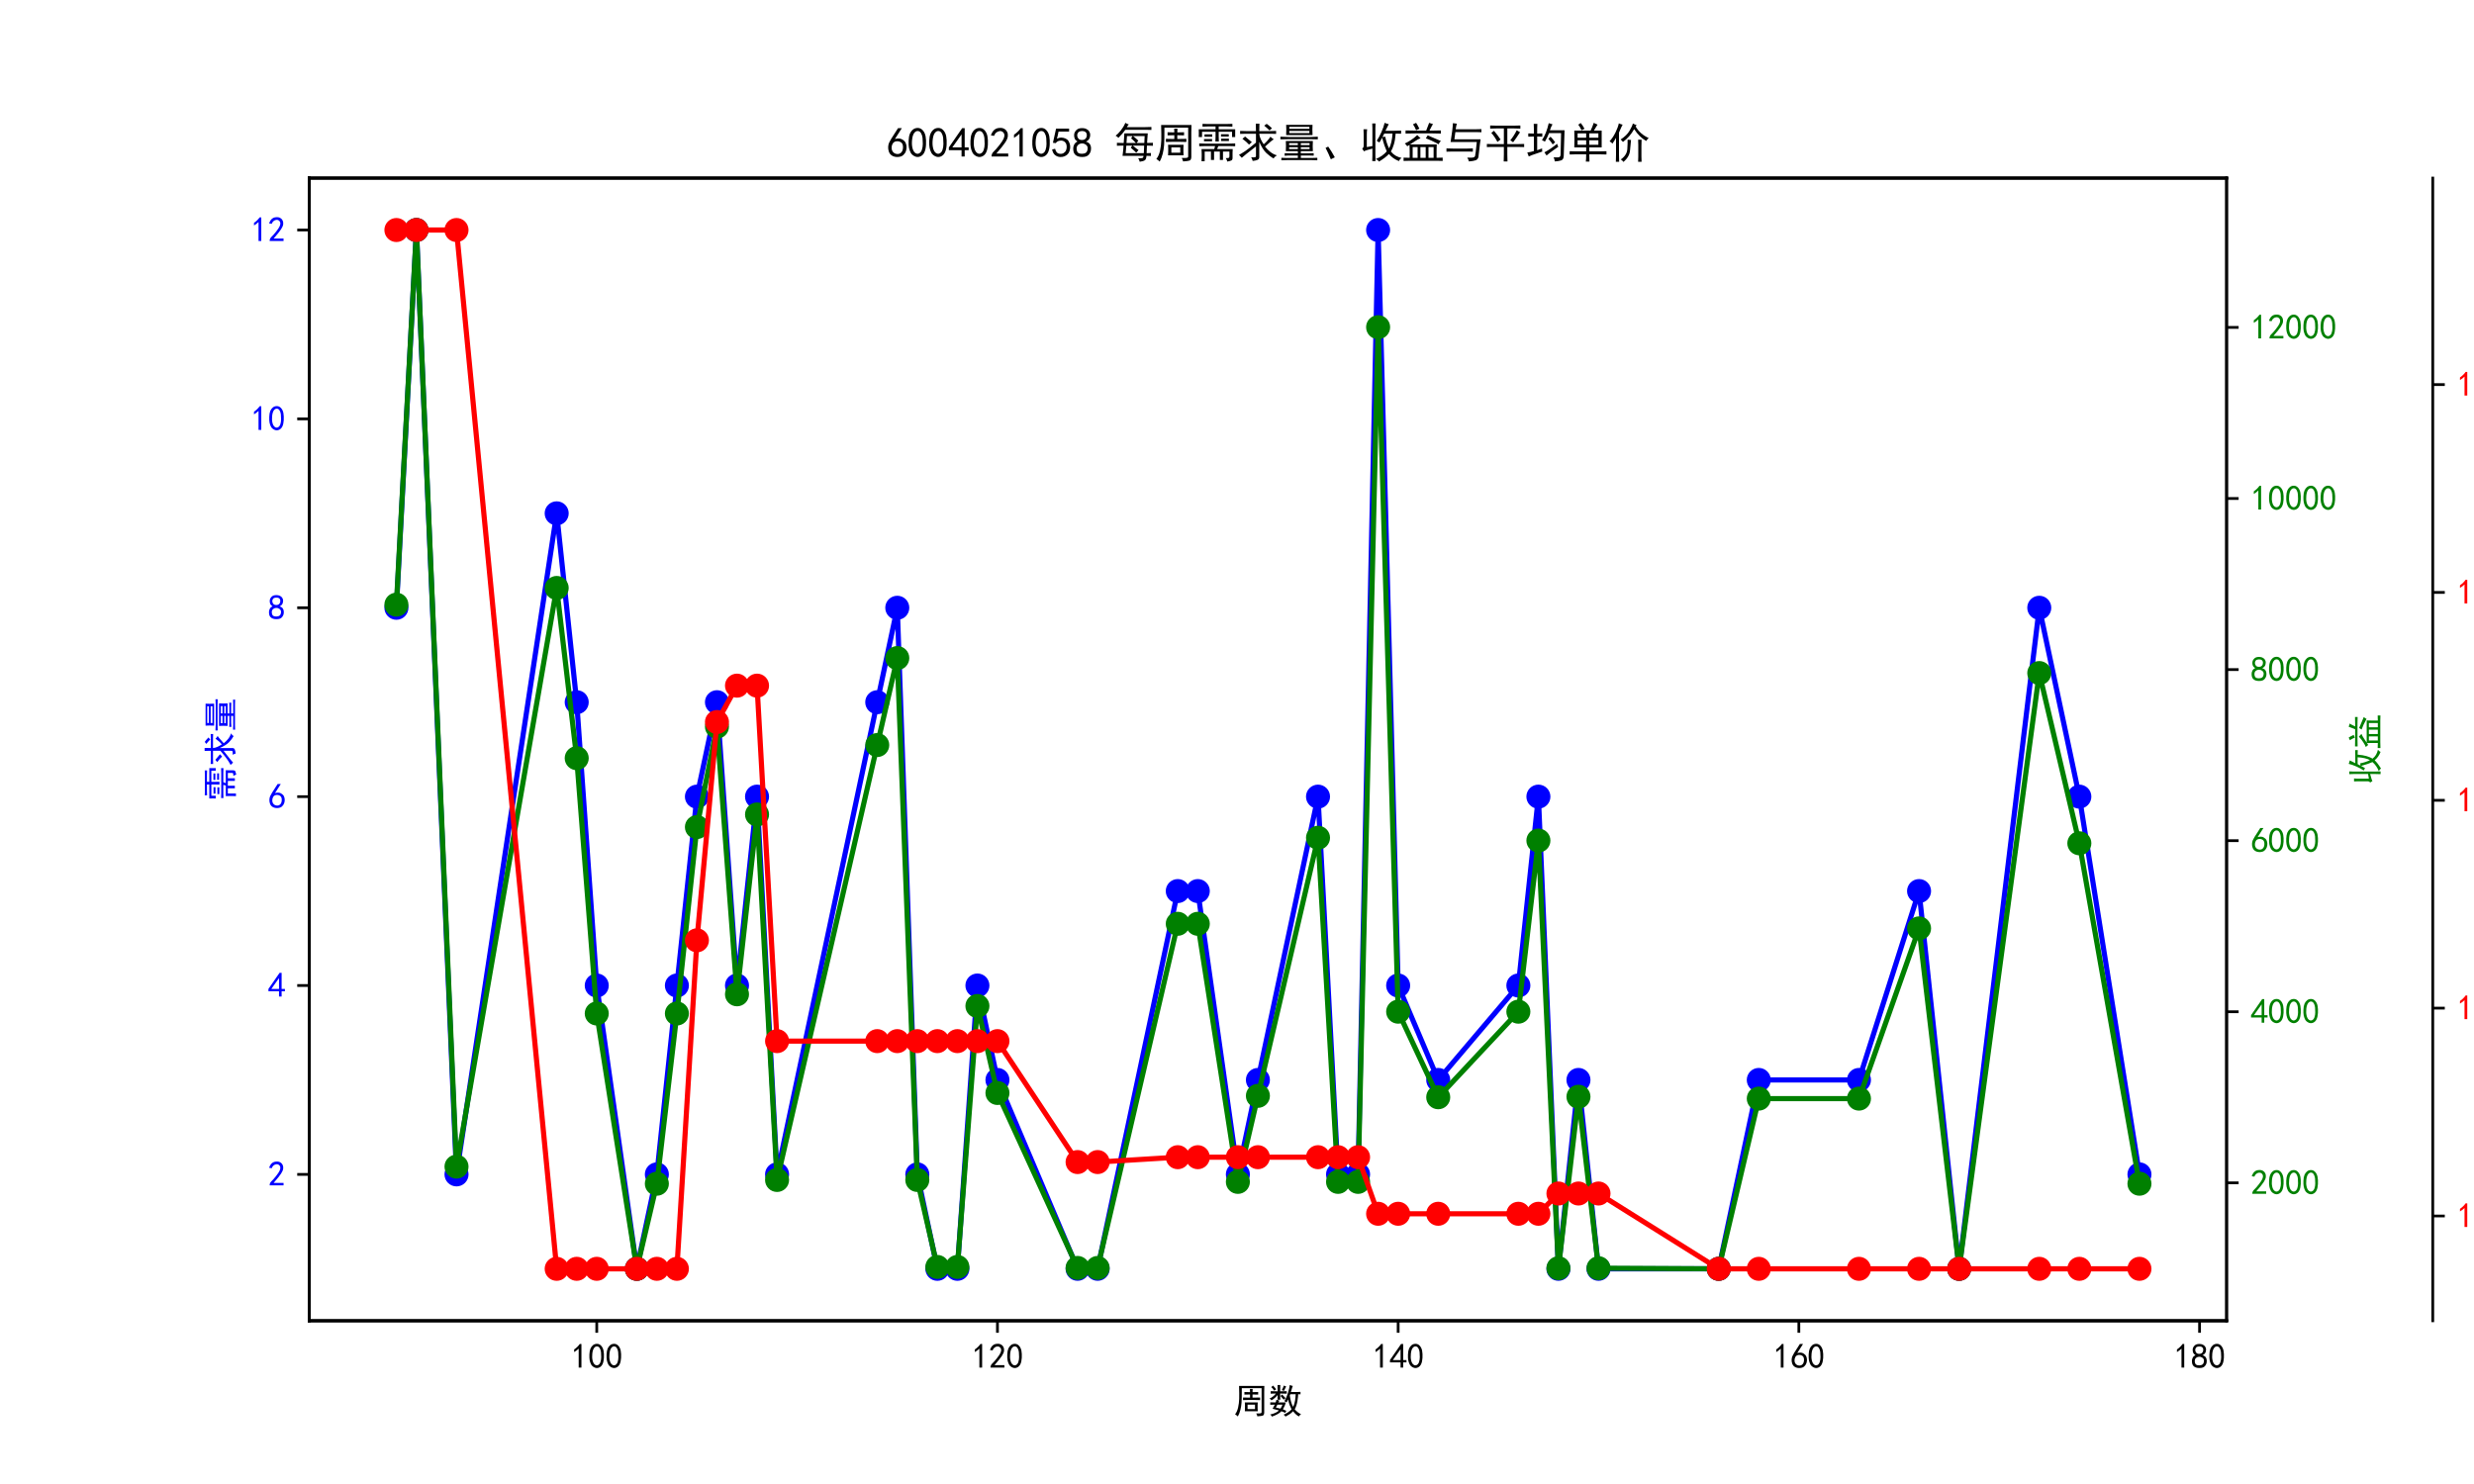 <?xml version="1.0" encoding="utf-8" standalone="no"?>
<!DOCTYPE svg PUBLIC "-//W3C//DTD SVG 1.1//EN"
  "http://www.w3.org/Graphics/SVG/1.1/DTD/svg11.dtd">
<svg xmlns:xlink="http://www.w3.org/1999/xlink" width="720pt" height="432pt" viewBox="0 0 720 432" xmlns="http://www.w3.org/2000/svg" version="1.1">
 <defs>
  <style type="text/css">*{stroke-linejoin: round; stroke-linecap: butt}</style>
 </defs>
 <g id="figure_1">
  <g id="patch_1">
   <path d="M 0 432 
L 720 432 
L 720 0 
L 0 0 
z
" style="fill: #ffffff"/>
  </g>
  <g id="axes_1">
   <g id="patch_2">
    <path d="M 90 384.48 
L 648 384.48 
L 648 51.84 
L 90 51.84 
z
" style="fill: #ffffff"/>
   </g>
   <g id="matplotlib.axis_1">
    <g id="xtick_1">
     <g id="line2d_1">
      <defs>
       <path id="m0a5a1a41c8" d="M 0 0 
L 0 3.5 
" style="stroke: #000000; stroke-width: 0.8"/>
      </defs>
      <g>
       <use xlink:href="#m0a5a1a41c8" x="173.671" y="384.48" style="stroke: #000000; stroke-width: 0.8"/>
      </g>
     </g>
     <g id="text_1">
      <!-- 100 -->
      <g transform="translate(166.171 398.355) scale(0.1 -0.1)">
       <defs>
        <path id="SimHei-31" d="M 1400 3600 
Q 1075 3275 575 2975 
L 575 3450 
Q 1200 3875 1600 4450 
L 1900 4450 
L 1900 150 
L 1400 150 
L 1400 3600 
z
" transform="scale(0.016)"/>
        <path id="SimHei-30" d="M 225 2537 
Q 250 3200 412 3587 
Q 575 3975 875 4225 
Q 1175 4475 1612 4475 
Q 2050 4475 2375 4112 
Q 2700 3750 2800 3200 
Q 2900 2650 2862 1937 
Q 2825 1225 2612 775 
Q 2400 325 1975 150 
Q 1550 -25 1125 187 
Q 700 400 525 750 
Q 350 1100 275 1487 
Q 200 1875 225 2537 
z
M 750 2687 
Q 675 2000 800 1462 
Q 925 925 1212 700 
Q 1500 475 1800 612 
Q 2100 750 2237 1162 
Q 2375 1575 2375 2062 
Q 2375 2550 2337 2950 
Q 2300 3350 2112 3675 
Q 1925 4000 1612 4012 
Q 1300 4025 1062 3700 
Q 825 3375 750 2687 
z
" transform="scale(0.016)"/>
       </defs>
       <use xlink:href="#SimHei-31"/>
       <use xlink:href="#SimHei-30" x="50"/>
       <use xlink:href="#SimHei-30" x="100"/>
      </g>
     </g>
    </g>
    <g id="xtick_2">
     <g id="line2d_2">
      <g>
       <use xlink:href="#m0a5a1a41c8" x="290.285" y="384.48" style="stroke: #000000; stroke-width: 0.8"/>
      </g>
     </g>
     <g id="text_2">
      <!-- 120 -->
      <g transform="translate(282.785 398.355) scale(0.1 -0.1)">
       <defs>
        <path id="SimHei-32" d="M 300 250 
Q 325 625 650 925 
Q 975 1225 1475 1862 
Q 1975 2500 2125 2850 
Q 2275 3200 2237 3450 
Q 2200 3700 2000 3862 
Q 1800 4025 1537 4000 
Q 1275 3975 1037 3800 
Q 800 3625 675 3275 
L 200 3350 
Q 400 3925 712 4187 
Q 1025 4450 1450 4475 
Q 1700 4500 1900 4462 
Q 2100 4425 2312 4287 
Q 2525 4150 2662 3875 
Q 2800 3600 2762 3212 
Q 2725 2825 2375 2287 
Q 2025 1750 1025 600 
L 2825 600 
L 2825 150 
L 300 150 
L 300 250 
z
" transform="scale(0.016)"/>
       </defs>
       <use xlink:href="#SimHei-31"/>
       <use xlink:href="#SimHei-32" x="50"/>
       <use xlink:href="#SimHei-30" x="100"/>
      </g>
     </g>
    </g>
    <g id="xtick_3">
     <g id="line2d_3">
      <g>
       <use xlink:href="#m0a5a1a41c8" x="406.9" y="384.48" style="stroke: #000000; stroke-width: 0.8"/>
      </g>
     </g>
     <g id="text_3">
      <!-- 140 -->
      <g transform="translate(399.4 398.355) scale(0.1 -0.1)">
       <defs>
        <path id="SimHei-34" d="M 2000 1100 
L 75 1100 
L 75 1525 
L 2100 4450 
L 2475 4450 
L 2475 1525 
L 3075 1525 
L 3075 1100 
L 2475 1100 
L 2475 150 
L 2000 150 
L 2000 1100 
z
M 2000 1525 
L 2000 3500 
L 600 1525 
L 2000 1525 
z
" transform="scale(0.016)"/>
       </defs>
       <use xlink:href="#SimHei-31"/>
       <use xlink:href="#SimHei-34" x="50"/>
       <use xlink:href="#SimHei-30" x="100"/>
      </g>
     </g>
    </g>
    <g id="xtick_4">
     <g id="line2d_4">
      <g>
       <use xlink:href="#m0a5a1a41c8" x="523.514" y="384.48" style="stroke: #000000; stroke-width: 0.8"/>
      </g>
     </g>
     <g id="text_4">
      <!-- 160 -->
      <g transform="translate(516.014 398.355) scale(0.1 -0.1)">
       <defs>
        <path id="SimHei-36" d="M 250 1612 
Q 275 1975 387 2225 
Q 500 2475 725 2850 
L 1750 4450 
L 2325 4450 
L 1275 2800 
Q 1950 2975 2350 2750 
Q 2750 2525 2887 2237 
Q 3025 1950 3037 1612 
Q 3050 1275 2937 950 
Q 2825 625 2537 362 
Q 2250 100 1737 75 
Q 1225 50 862 262 
Q 500 475 362 862 
Q 225 1250 250 1612 
z
M 1025 787 
Q 1250 550 1625 525 
Q 2000 500 2250 775 
Q 2500 1050 2500 1575 
Q 2500 2100 2187 2300 
Q 1875 2500 1487 2450 
Q 1100 2400 925 2075 
Q 750 1750 775 1387 
Q 800 1025 1025 787 
z
" transform="scale(0.016)"/>
       </defs>
       <use xlink:href="#SimHei-31"/>
       <use xlink:href="#SimHei-36" x="50"/>
       <use xlink:href="#SimHei-30" x="100"/>
      </g>
     </g>
    </g>
    <g id="xtick_5">
     <g id="line2d_5">
      <g>
       <use xlink:href="#m0a5a1a41c8" x="640.129" y="384.48" style="stroke: #000000; stroke-width: 0.8"/>
      </g>
     </g>
     <g id="text_5">
      <!-- 180 -->
      <g transform="translate(632.629 398.355) scale(0.1 -0.1)">
       <defs>
        <path id="SimHei-38" d="M 175 1375 
Q 175 1675 325 1962 
Q 475 2250 825 2425 
Q 525 2600 425 2812 
Q 325 3025 312 3300 
Q 300 3575 387 3775 
Q 475 3975 650 4150 
Q 825 4325 1037 4387 
Q 1250 4450 1500 4450 
Q 1750 4450 1950 4400 
Q 2150 4350 2375 4187 
Q 2600 4025 2700 3725 
Q 2800 3425 2687 3025 
Q 2575 2625 2100 2400 
Q 2525 2275 2700 2012 
Q 2875 1750 2875 1375 
Q 2875 1000 2762 775 
Q 2650 550 2512 400 
Q 2375 250 2137 162 
Q 1900 75 1537 75 
Q 1175 75 912 162 
Q 650 250 475 425 
Q 300 600 237 837 
Q 175 1075 175 1375 
z
M 687 1400 
Q 675 1100 787 875 
Q 900 650 1200 587 
Q 1500 525 1825 600 
Q 2150 675 2275 950 
Q 2400 1225 2362 1500 
Q 2325 1775 2050 1962 
Q 1775 2150 1450 2125 
Q 1125 2100 912 1900 
Q 700 1700 687 1400 
z
M 775 3350 
Q 775 3100 950 2875 
Q 1125 2650 1500 2650 
Q 1875 2650 2062 2875 
Q 2250 3100 2237 3412 
Q 2225 3725 2012 3875 
Q 1800 4025 1437 4000 
Q 1075 3975 925 3787 
Q 775 3600 775 3350 
z
" transform="scale(0.016)"/>
       </defs>
       <use xlink:href="#SimHei-31"/>
       <use xlink:href="#SimHei-38" x="50"/>
       <use xlink:href="#SimHei-30" x="100"/>
      </g>
     </g>
    </g>
    <g id="text_6">
     <!-- 周数 -->
     <g transform="translate(359 411.339) scale(0.1 -0.1)">
      <defs>
       <path id="SimHei-5468" d="M 5600 4925 
Q 5575 4400 5575 3800 
L 5575 50 
Q 5550 -375 5325 -462 
Q 5100 -550 4325 -600 
Q 4300 -400 4125 -75 
Q 4800 -100 4962 -37 
Q 5125 25 5100 225 
L 5100 4525 
L 1500 4525 
Q 1500 2575 1450 1887 
Q 1400 1200 1237 550 
Q 1075 -100 775 -625 
Q 625 -450 275 -225 
Q 650 225 825 1000 
Q 1000 1775 1025 2587 
Q 1050 3400 1000 4925 
L 5600 4925 
z
M 2050 325 
Q 2075 625 2075 950 
L 2075 1400 
Q 2075 1625 2050 1925 
L 4400 1925 
Q 4375 1725 4375 1450 
L 4375 875 
Q 4375 600 4400 325 
L 2050 325 
z
M 3000 3800 
Q 3000 4150 2975 4375 
L 3475 4375 
Q 3450 4075 3450 3800 
Q 4100 3800 4475 3825 
L 4475 3350 
Q 4125 3375 3450 3375 
L 3450 2800 
Q 4200 2800 4825 2825 
L 4825 2350 
Q 4175 2375 3725 2375 
L 2750 2375 
Q 2325 2375 1725 2350 
L 1725 2825 
Q 2325 2800 3000 2800 
L 3000 3375 
Q 2500 3375 1975 3350 
L 1975 3825 
Q 2475 3800 3000 3800 
z
M 3900 725 
L 3900 1525 
L 2550 1525 
L 2550 725 
L 3900 725 
z
" transform="scale(0.016)"/>
       <path id="SimHei-6570" d="M 4525 4925 
Q 4475 4800 4400 4587 
Q 4325 4375 4175 3825 
L 5325 3825 
Q 5575 3825 5925 3850 
L 5925 3400 
Q 5650 3425 5500 3425 
Q 5500 3025 5362 2162 
Q 5225 1300 4875 675 
Q 5125 375 5437 137 
Q 5750 -100 6025 -200 
Q 5725 -425 5625 -625 
Q 5325 -450 5075 -225 
Q 4825 0 4575 325 
Q 4300 25 3987 -187 
Q 3675 -400 3200 -650 
Q 3075 -425 2850 -300 
Q 3225 -150 3650 125 
Q 4075 400 4300 675 
Q 4125 1025 3962 1425 
Q 3800 1825 3675 2475 
Q 3600 2275 3425 1950 
Q 3250 2050 3000 2150 
Q 3400 2850 3650 3675 
Q 3900 4500 3975 5100 
Q 4275 4975 4525 4925 
z
M 2100 2250 
Q 2000 2150 1875 1925 
L 3250 1925 
Q 3100 1300 2725 675 
Q 3125 525 3350 400 
Q 3225 225 3125 25 
Q 2900 175 2450 325 
Q 1950 -225 725 -650 
Q 600 -375 400 -275 
Q 1575 0 2000 475 
Q 1300 650 850 775 
Q 1000 1000 1250 1525 
Q 1000 1525 425 1500 
L 425 1950 
Q 900 1925 1400 1925 
Q 1500 2150 1550 2425 
Q 1825 2325 2100 2250 
z
M 1775 3950 
Q 1775 4550 1750 5100 
L 2250 5100 
Q 2225 4575 2225 3950 
Q 3075 3950 3425 3975 
L 3425 3525 
Q 3075 3550 2225 3550 
Q 2225 2825 2250 2425 
L 1750 2425 
Q 1775 2775 1775 3300 
Q 1650 3100 1300 2787 
Q 950 2475 650 2300 
Q 525 2525 275 2625 
Q 500 2700 875 2975 
Q 1250 3250 1450 3550 
Q 950 3550 500 3525 
L 500 3975 
Q 925 3950 1775 3950 
z
M 3975 3175 
Q 4200 1700 4600 1125 
Q 4850 1700 4937 2287 
Q 5025 2875 5050 3425 
L 4075 3425 
L 3975 3175 
z
M 1450 1000 
Q 1750 925 2275 800 
Q 2475 1050 2650 1525 
L 1725 1525 
Q 1600 1275 1450 1000 
z
M 3325 4825 
Q 3200 4625 3125 4450 
Q 3050 4275 2925 4025 
Q 2725 4125 2525 4175 
Q 2725 4500 2900 5000 
Q 3150 4875 3325 4825 
z
M 2575 3375 
Q 2900 3050 3200 2725 
Q 3050 2600 2875 2425 
Q 2525 2850 2300 3100 
Q 2450 3225 2575 3375 
z
M 925 5000 
Q 1275 4650 1500 4300 
L 1125 4075 
Q 950 4425 600 4725 
Q 825 4875 925 5000 
z
" transform="scale(0.016)"/>
      </defs>
      <use xlink:href="#SimHei-5468"/>
      <use xlink:href="#SimHei-6570" x="100"/>
     </g>
    </g>
   </g>
   <g id="matplotlib.axis_2">
    <g id="ytick_1">
     <g id="line2d_6">
      <defs>
       <path id="m14f95bf303" d="M 0 0 
L -3.5 0 
" style="stroke: #000000; stroke-width: 0.8"/>
      </defs>
      <g>
       <use xlink:href="#m14f95bf303" x="90" y="341.869" style="stroke: #000000; stroke-width: 0.8"/>
      </g>
     </g>
     <g id="text_7">
      <!-- 2 -->
      <g style="fill: #0000ff" transform="translate(78 345.307) scale(0.1 -0.1)">
       <use xlink:href="#SimHei-32"/>
      </g>
     </g>
    </g>
    <g id="ytick_2">
     <g id="line2d_7">
      <g>
       <use xlink:href="#m14f95bf303" x="90" y="286.887" style="stroke: #000000; stroke-width: 0.8"/>
      </g>
     </g>
     <g id="text_8">
      <!-- 4 -->
      <g style="fill: #0000ff" transform="translate(78 290.325) scale(0.1 -0.1)">
       <use xlink:href="#SimHei-34"/>
      </g>
     </g>
    </g>
    <g id="ytick_3">
     <g id="line2d_8">
      <g>
       <use xlink:href="#m14f95bf303" x="90" y="231.905" style="stroke: #000000; stroke-width: 0.8"/>
      </g>
     </g>
     <g id="text_9">
      <!-- 6 -->
      <g style="fill: #0000ff" transform="translate(78 235.343) scale(0.1 -0.1)">
       <use xlink:href="#SimHei-36"/>
      </g>
     </g>
    </g>
    <g id="ytick_4">
     <g id="line2d_9">
      <g>
       <use xlink:href="#m14f95bf303" x="90" y="176.924" style="stroke: #000000; stroke-width: 0.8"/>
      </g>
     </g>
     <g id="text_10">
      <!-- 8 -->
      <g style="fill: #0000ff" transform="translate(78 180.361) scale(0.1 -0.1)">
       <use xlink:href="#SimHei-38"/>
      </g>
     </g>
    </g>
    <g id="ytick_5">
     <g id="line2d_10">
      <g>
       <use xlink:href="#m14f95bf303" x="90" y="121.942" style="stroke: #000000; stroke-width: 0.8"/>
      </g>
     </g>
     <g id="text_11">
      <!-- 10 -->
      <g style="fill: #0000ff" transform="translate(73 125.379) scale(0.1 -0.1)">
       <use xlink:href="#SimHei-31"/>
       <use xlink:href="#SimHei-30" x="50"/>
      </g>
     </g>
    </g>
    <g id="ytick_6">
     <g id="line2d_11">
      <g>
       <use xlink:href="#m14f95bf303" x="90" y="66.96" style="stroke: #000000; stroke-width: 0.8"/>
      </g>
     </g>
     <g id="text_12">
      <!-- 12 -->
      <g style="fill: #0000ff" transform="translate(73 70.397) scale(0.1 -0.1)">
       <use xlink:href="#SimHei-31"/>
       <use xlink:href="#SimHei-32" x="50"/>
      </g>
     </g>
    </g>
    <g id="text_13">
     <!-- 需求量 -->
     <g style="fill: #0000ff" transform="translate(67.75 233.16) rotate(-90) scale(0.1 -0.1)">
      <defs>
       <path id="SimHei-9700" d="M 5150 2100 
Q 5500 2100 5975 2125 
L 5975 1700 
Q 5500 1725 5150 1725 
L 3425 1725 
Q 3300 1500 3250 1275 
L 5600 1275 
Q 5575 950 5575 700 
L 5575 -50 
Q 5575 -350 5425 -437 
Q 5275 -525 4775 -625 
Q 4750 -400 4550 -100 
Q 4950 -100 5025 -50 
Q 5100 0 5100 200 
L 5100 900 
L 4125 900 
L 4125 -375 
L 3650 -375 
L 3650 900 
L 2775 900 
L 2775 -375 
L 2300 -375 
L 2300 900 
L 1350 900 
L 1350 -575 
L 875 -575 
Q 900 -225 900 175 
L 900 575 
Q 900 900 875 1275 
L 2800 1275 
Q 2875 1500 2925 1725 
L 1350 1725 
Q 925 1725 525 1700 
L 525 2125 
Q 900 2100 1325 2100 
L 5150 2100 
z
M 4700 5075 
Q 5075 5075 5550 5100 
L 5550 4675 
Q 5075 4700 4700 4700 
L 3475 4700 
L 3475 4275 
L 5975 4275 
L 5975 3100 
L 5500 3100 
L 5500 3900 
L 3475 3900 
L 3475 3200 
Q 3475 2775 3500 2425 
L 2975 2425 
Q 3000 2750 3000 3175 
L 3000 3900 
L 950 3900 
L 950 3100 
L 450 3100 
Q 450 3375 462 3650 
Q 475 3925 450 4275 
L 3000 4275 
L 3000 4700 
L 1775 4700 
Q 1400 4700 1025 4675 
L 1025 5100 
Q 1400 5075 1750 5075 
L 4700 5075 
z
M 2475 2450 
L 1250 2450 
L 1250 2800 
L 2475 2800 
L 2475 2450 
z
M 2500 3150 
L 1325 3150 
L 1325 3500 
L 2500 3500 
L 2500 3150 
z
M 5000 3175 
L 3825 3175 
L 3825 3525 
L 5000 3525 
L 5000 3175 
z
M 5025 2500 
L 3850 2500 
L 3850 2850 
L 5025 2850 
L 5025 2500 
z
" transform="scale(0.016)"/>
       <path id="SimHei-6c42" d="M 475 4025 
Q 875 4000 1325 4000 
L 2875 4000 
Q 2875 4725 2850 5125 
L 3400 5125 
Q 3375 4725 3375 4000 
L 5150 4000 
Q 5500 4000 5925 4025 
L 5925 3575 
Q 5475 3600 5150 3600 
L 3375 3600 
Q 3400 3200 3612 2750 
Q 3825 2300 4050 2000 
Q 4600 2450 5075 3150 
Q 5250 2950 5575 2750 
Q 5275 2600 4250 1650 
Q 4575 1225 5037 850 
Q 5500 475 6050 325 
Q 5700 125 5550 -150 
Q 5000 150 4437 687 
Q 3875 1225 3375 2375 
L 3375 150 
Q 3400 -225 3137 -350 
Q 2875 -475 2375 -525 
Q 2325 -275 2150 25 
Q 2575 0 2737 37 
Q 2900 75 2875 300 
L 2875 1675 
Q 1875 900 1437 550 
Q 1000 200 725 -50 
Q 500 200 300 400 
Q 650 575 1200 937 
Q 1750 1300 2875 2250 
L 2875 3600 
L 1325 3600 
Q 875 3600 475 3575 
L 475 4025 
z
M 1225 3175 
Q 1775 2725 2250 2325 
L 1825 1950 
Q 1450 2375 825 2825 
L 1225 3175 
z
M 4500 5100 
Q 4900 4825 5300 4425 
Q 5125 4300 4925 4100 
Q 4650 4400 4125 4825 
Q 4275 4950 4500 5100 
z
" transform="scale(0.016)"/>
       <path id="SimHei-91cf" d="M 5250 2500 
Q 5225 2200 5225 1700 
Q 5225 1225 5250 950 
L 3425 950 
L 3425 625 
L 4575 625 
Q 5000 625 5375 650 
L 5375 275 
Q 5025 300 4575 300 
L 3425 300 
L 3425 -75 
L 5125 -75 
Q 5525 -75 5925 -50 
L 5925 -425 
Q 5525 -400 5125 -400 
L 1275 -400 
Q 900 -400 475 -425 
L 475 -50 
Q 925 -50 1275 -75 
L 2975 -75 
L 2975 300 
L 1725 300 
Q 1350 300 975 250 
L 975 650 
Q 1375 625 1725 625 
L 2975 625 
L 2975 950 
L 1150 950 
Q 1175 1375 1175 1775 
Q 1175 2175 1150 2500 
L 5250 2500 
z
M 5200 4950 
Q 5175 4575 5175 4250 
Q 5175 3925 5200 3400 
L 1200 3400 
Q 1225 3925 1225 4250 
Q 1225 4575 1200 4950 
L 5200 4950 
z
M 4900 3100 
Q 5500 3125 6000 3150 
L 6000 2750 
Q 5500 2775 4925 2775 
L 1650 2775 
Q 975 2775 325 2750 
L 325 3150 
Q 975 3125 1650 3100 
L 4900 3100 
z
M 4725 3700 
L 4725 4025 
L 1675 4025 
L 1675 3700 
L 4725 3700 
z
M 4725 4350 
L 4725 4650 
L 1675 4650 
L 1675 4350 
L 4725 4350 
z
M 4750 1875 
L 4750 2175 
L 3425 2175 
L 3425 1875 
L 4750 1875 
z
M 2975 1875 
L 2975 2175 
L 1650 2175 
L 1650 1875 
L 2975 1875 
z
M 2975 1275 
L 2975 1550 
L 1650 1550 
L 1650 1275 
L 2975 1275 
z
M 4750 1275 
L 4750 1550 
L 3425 1550 
L 3425 1275 
L 4750 1275 
z
" transform="scale(0.016)"/>
      </defs>
      <use xlink:href="#SimHei-9700"/>
      <use xlink:href="#SimHei-6c42" x="100"/>
      <use xlink:href="#SimHei-91cf" x="200"/>
     </g>
    </g>
   </g>
   <g id="line2d_12">
    <path d="M 115.364 176.924 
L 121.194 66.96 
L 132.856 341.869 
L 162.009 149.433 
L 167.84 204.415 
L 173.671 286.887 
L 185.332 369.36 
L 191.163 341.869 
L 196.994 286.887 
L 202.824 231.905 
L 208.655 204.415 
L 214.486 286.887 
L 220.317 231.905 
L 226.147 341.869 
L 255.301 204.415 
L 261.132 176.924 
L 266.962 341.869 
L 272.793 369.36 
L 278.624 369.36 
L 284.455 286.887 
L 290.285 314.378 
L 313.608 369.36 
L 319.439 369.36 
L 342.762 259.396 
L 348.592 259.396 
L 360.254 341.869 
L 366.085 314.378 
L 383.577 231.905 
L 389.408 341.869 
L 395.238 341.869 
L 401.069 66.96 
L 406.9 286.887 
L 418.561 314.378 
L 441.884 286.887 
L 447.715 231.905 
L 453.545 369.36 
L 459.376 314.378 
L 465.207 369.36 
L 500.191 369.36 
L 511.853 314.378 
L 541.006 314.378 
L 558.498 259.396 
L 570.16 369.36 
L 593.483 176.924 
L 605.144 231.905 
L 622.636 341.869 
" clip-path="url(#p765a8769a7)" style="fill: none; stroke: #0000ff; stroke-width: 1.5; stroke-linecap: square"/>
    <defs>
     <path id="m6fde1227a3" d="M 0 3 
C 0.796 3 1.559 2.684 2.121 2.121 
C 2.684 1.559 3 0.796 3 0 
C 3 -0.796 2.684 -1.559 2.121 -2.121 
C 1.559 -2.684 0.796 -3 0 -3 
C -0.796 -3 -1.559 -2.684 -2.121 -2.121 
C -2.684 -1.559 -3 -0.796 -3 0 
C -3 0.796 -2.684 1.559 -2.121 2.121 
C -1.559 2.684 -0.796 3 0 3 
z
" style="stroke: #0000ff"/>
    </defs>
    <g clip-path="url(#p765a8769a7)">
     <use xlink:href="#m6fde1227a3" x="115.364" y="176.924" style="fill: #0000ff; stroke: #0000ff"/>
     <use xlink:href="#m6fde1227a3" x="121.194" y="66.96" style="fill: #0000ff; stroke: #0000ff"/>
     <use xlink:href="#m6fde1227a3" x="132.856" y="341.869" style="fill: #0000ff; stroke: #0000ff"/>
     <use xlink:href="#m6fde1227a3" x="162.009" y="149.433" style="fill: #0000ff; stroke: #0000ff"/>
     <use xlink:href="#m6fde1227a3" x="167.84" y="204.415" style="fill: #0000ff; stroke: #0000ff"/>
     <use xlink:href="#m6fde1227a3" x="173.671" y="286.887" style="fill: #0000ff; stroke: #0000ff"/>
     <use xlink:href="#m6fde1227a3" x="185.332" y="369.36" style="fill: #0000ff; stroke: #0000ff"/>
     <use xlink:href="#m6fde1227a3" x="191.163" y="341.869" style="fill: #0000ff; stroke: #0000ff"/>
     <use xlink:href="#m6fde1227a3" x="196.994" y="286.887" style="fill: #0000ff; stroke: #0000ff"/>
     <use xlink:href="#m6fde1227a3" x="202.824" y="231.905" style="fill: #0000ff; stroke: #0000ff"/>
     <use xlink:href="#m6fde1227a3" x="208.655" y="204.415" style="fill: #0000ff; stroke: #0000ff"/>
     <use xlink:href="#m6fde1227a3" x="214.486" y="286.887" style="fill: #0000ff; stroke: #0000ff"/>
     <use xlink:href="#m6fde1227a3" x="220.317" y="231.905" style="fill: #0000ff; stroke: #0000ff"/>
     <use xlink:href="#m6fde1227a3" x="226.147" y="341.869" style="fill: #0000ff; stroke: #0000ff"/>
     <use xlink:href="#m6fde1227a3" x="255.301" y="204.415" style="fill: #0000ff; stroke: #0000ff"/>
     <use xlink:href="#m6fde1227a3" x="261.132" y="176.924" style="fill: #0000ff; stroke: #0000ff"/>
     <use xlink:href="#m6fde1227a3" x="266.962" y="341.869" style="fill: #0000ff; stroke: #0000ff"/>
     <use xlink:href="#m6fde1227a3" x="272.793" y="369.36" style="fill: #0000ff; stroke: #0000ff"/>
     <use xlink:href="#m6fde1227a3" x="278.624" y="369.36" style="fill: #0000ff; stroke: #0000ff"/>
     <use xlink:href="#m6fde1227a3" x="284.455" y="286.887" style="fill: #0000ff; stroke: #0000ff"/>
     <use xlink:href="#m6fde1227a3" x="290.285" y="314.378" style="fill: #0000ff; stroke: #0000ff"/>
     <use xlink:href="#m6fde1227a3" x="313.608" y="369.36" style="fill: #0000ff; stroke: #0000ff"/>
     <use xlink:href="#m6fde1227a3" x="319.439" y="369.36" style="fill: #0000ff; stroke: #0000ff"/>
     <use xlink:href="#m6fde1227a3" x="342.762" y="259.396" style="fill: #0000ff; stroke: #0000ff"/>
     <use xlink:href="#m6fde1227a3" x="348.592" y="259.396" style="fill: #0000ff; stroke: #0000ff"/>
     <use xlink:href="#m6fde1227a3" x="360.254" y="341.869" style="fill: #0000ff; stroke: #0000ff"/>
     <use xlink:href="#m6fde1227a3" x="366.085" y="314.378" style="fill: #0000ff; stroke: #0000ff"/>
     <use xlink:href="#m6fde1227a3" x="383.577" y="231.905" style="fill: #0000ff; stroke: #0000ff"/>
     <use xlink:href="#m6fde1227a3" x="389.408" y="341.869" style="fill: #0000ff; stroke: #0000ff"/>
     <use xlink:href="#m6fde1227a3" x="395.238" y="341.869" style="fill: #0000ff; stroke: #0000ff"/>
     <use xlink:href="#m6fde1227a3" x="401.069" y="66.96" style="fill: #0000ff; stroke: #0000ff"/>
     <use xlink:href="#m6fde1227a3" x="406.9" y="286.887" style="fill: #0000ff; stroke: #0000ff"/>
     <use xlink:href="#m6fde1227a3" x="418.561" y="314.378" style="fill: #0000ff; stroke: #0000ff"/>
     <use xlink:href="#m6fde1227a3" x="441.884" y="286.887" style="fill: #0000ff; stroke: #0000ff"/>
     <use xlink:href="#m6fde1227a3" x="447.715" y="231.905" style="fill: #0000ff; stroke: #0000ff"/>
     <use xlink:href="#m6fde1227a3" x="453.545" y="369.36" style="fill: #0000ff; stroke: #0000ff"/>
     <use xlink:href="#m6fde1227a3" x="459.376" y="314.378" style="fill: #0000ff; stroke: #0000ff"/>
     <use xlink:href="#m6fde1227a3" x="465.207" y="369.36" style="fill: #0000ff; stroke: #0000ff"/>
     <use xlink:href="#m6fde1227a3" x="500.191" y="369.36" style="fill: #0000ff; stroke: #0000ff"/>
     <use xlink:href="#m6fde1227a3" x="511.853" y="314.378" style="fill: #0000ff; stroke: #0000ff"/>
     <use xlink:href="#m6fde1227a3" x="541.006" y="314.378" style="fill: #0000ff; stroke: #0000ff"/>
     <use xlink:href="#m6fde1227a3" x="558.498" y="259.396" style="fill: #0000ff; stroke: #0000ff"/>
     <use xlink:href="#m6fde1227a3" x="570.16" y="369.36" style="fill: #0000ff; stroke: #0000ff"/>
     <use xlink:href="#m6fde1227a3" x="593.483" y="176.924" style="fill: #0000ff; stroke: #0000ff"/>
     <use xlink:href="#m6fde1227a3" x="605.144" y="231.905" style="fill: #0000ff; stroke: #0000ff"/>
     <use xlink:href="#m6fde1227a3" x="622.636" y="341.869" style="fill: #0000ff; stroke: #0000ff"/>
    </g>
   </g>
   <g id="patch_3">
    <path d="M 90 384.48 
L 90 51.84 
" style="fill: none; stroke: #000000; stroke-width: 0.8; stroke-linejoin: miter; stroke-linecap: square"/>
   </g>
   <g id="patch_4">
    <path d="M 648 384.48 
L 648 51.84 
" style="fill: none; stroke: #000000; stroke-width: 0.8; stroke-linejoin: miter; stroke-linecap: square"/>
   </g>
   <g id="patch_5">
    <path d="M 90 384.48 
L 648 384.48 
" style="fill: none; stroke: #000000; stroke-width: 0.8; stroke-linejoin: miter; stroke-linecap: square"/>
   </g>
   <g id="patch_6">
    <path d="M 90 51.84 
L 648 51.84 
" style="fill: none; stroke: #000000; stroke-width: 0.8; stroke-linejoin: miter; stroke-linecap: square"/>
   </g>
  </g>
  <g id="axes_2">
   <g id="matplotlib.axis_3">
    <g id="ytick_7">
     <g id="line2d_13">
      <defs>
       <path id="mbdb2c071f8" d="M 0 0 
L 3.5 0 
" style="stroke: #000000; stroke-width: 0.8"/>
      </defs>
      <g>
       <use xlink:href="#mbdb2c071f8" x="648" y="344.331" style="stroke: #000000; stroke-width: 0.8"/>
      </g>
     </g>
     <g id="text_14">
      <!-- 2000 -->
      <g style="fill: #008000" transform="translate(655 347.769) scale(0.1 -0.1)">
       <use xlink:href="#SimHei-32"/>
       <use xlink:href="#SimHei-30" x="50"/>
       <use xlink:href="#SimHei-30" x="100"/>
       <use xlink:href="#SimHei-30" x="150"/>
      </g>
     </g>
    </g>
    <g id="ytick_8">
     <g id="line2d_14">
      <g>
       <use xlink:href="#mbdb2c071f8" x="648" y="294.527" style="stroke: #000000; stroke-width: 0.8"/>
      </g>
     </g>
     <g id="text_15">
      <!-- 4000 -->
      <g style="fill: #008000" transform="translate(655 297.965) scale(0.1 -0.1)">
       <use xlink:href="#SimHei-34"/>
       <use xlink:href="#SimHei-30" x="50"/>
       <use xlink:href="#SimHei-30" x="100"/>
       <use xlink:href="#SimHei-30" x="150"/>
      </g>
     </g>
    </g>
    <g id="ytick_9">
     <g id="line2d_15">
      <g>
       <use xlink:href="#mbdb2c071f8" x="648" y="244.723" style="stroke: #000000; stroke-width: 0.8"/>
      </g>
     </g>
     <g id="text_16">
      <!-- 6000 -->
      <g style="fill: #008000" transform="translate(655 248.16) scale(0.1 -0.1)">
       <use xlink:href="#SimHei-36"/>
       <use xlink:href="#SimHei-30" x="50"/>
       <use xlink:href="#SimHei-30" x="100"/>
       <use xlink:href="#SimHei-30" x="150"/>
      </g>
     </g>
    </g>
    <g id="ytick_10">
     <g id="line2d_16">
      <g>
       <use xlink:href="#mbdb2c071f8" x="648" y="194.919" style="stroke: #000000; stroke-width: 0.8"/>
      </g>
     </g>
     <g id="text_17">
      <!-- 8000 -->
      <g style="fill: #008000" transform="translate(655 198.356) scale(0.1 -0.1)">
       <use xlink:href="#SimHei-38"/>
       <use xlink:href="#SimHei-30" x="50"/>
       <use xlink:href="#SimHei-30" x="100"/>
       <use xlink:href="#SimHei-30" x="150"/>
      </g>
     </g>
    </g>
    <g id="ytick_11">
     <g id="line2d_17">
      <g>
       <use xlink:href="#mbdb2c071f8" x="648" y="145.114" style="stroke: #000000; stroke-width: 0.8"/>
      </g>
     </g>
     <g id="text_18">
      <!-- 10000 -->
      <g style="fill: #008000" transform="translate(655 148.552) scale(0.1 -0.1)">
       <use xlink:href="#SimHei-31"/>
       <use xlink:href="#SimHei-30" x="50"/>
       <use xlink:href="#SimHei-30" x="100"/>
       <use xlink:href="#SimHei-30" x="150"/>
       <use xlink:href="#SimHei-30" x="200"/>
      </g>
     </g>
    </g>
    <g id="ytick_12">
     <g id="line2d_18">
      <g>
       <use xlink:href="#mbdb2c071f8" x="648" y="95.31" style="stroke: #000000; stroke-width: 0.8"/>
      </g>
     </g>
     <g id="text_19">
      <!-- 12000 -->
      <g style="fill: #008000" transform="translate(655 98.748) scale(0.1 -0.1)">
       <use xlink:href="#SimHei-31"/>
       <use xlink:href="#SimHei-32" x="50"/>
       <use xlink:href="#SimHei-30" x="100"/>
       <use xlink:href="#SimHei-30" x="150"/>
       <use xlink:href="#SimHei-30" x="200"/>
      </g>
     </g>
    </g>
    <g id="text_20">
     <!-- 收益 -->
     <g style="fill: #008000" transform="translate(691.93 228.16) rotate(-90) scale(0.1 -0.1)">
      <defs>
       <path id="SimHei-6536" d="M 4250 5050 
Q 4125 4850 3750 4050 
L 5150 4050 
Q 5675 4050 6125 4075 
L 6125 3600 
Q 5675 3625 5300 3625 
Q 5225 2625 5025 1975 
Q 4825 1325 4575 900 
Q 4900 500 5287 275 
Q 5675 50 6200 -75 
Q 5900 -275 5800 -550 
Q 5300 -350 4950 -100 
Q 4600 150 4275 525 
Q 3800 0 2775 -625 
Q 2650 -425 2300 -225 
Q 3275 150 3950 925 
Q 3775 1325 3612 1787 
Q 3450 2250 3250 3000 
Q 2975 2450 2825 2275 
Q 2650 2400 2425 2525 
Q 2775 3025 3137 3837 
Q 3500 4650 3625 5250 
Q 3925 5125 4250 5050 
z
M 975 4275 
Q 925 3950 925 3450 
L 925 1575 
L 1775 1725 
L 1775 4425 
Q 1775 4775 1750 5150 
L 2250 5150 
Q 2225 4850 2225 4450 
L 2225 300 
Q 2225 -50 2250 -550 
L 1750 -550 
Q 1775 -25 1775 350 
L 1775 1350 
Q 625 1050 500 925 
Q 375 1125 225 1350 
Q 450 1475 450 1800 
L 450 3575 
Q 450 3925 425 4275 
L 975 4275 
z
M 3725 3150 
Q 3800 2700 3962 2212 
Q 4125 1725 4300 1375 
Q 4725 2150 4825 3625 
L 3575 3625 
Q 3400 3275 3300 3100 
L 3725 3150 
z
" transform="scale(0.016)"/>
       <path id="SimHei-76ca" d="M 2825 2925 
Q 2425 2775 2012 2487 
Q 1600 2200 1225 1975 
L 5275 1975 
Q 5250 1575 5250 1000 
L 5250 -50 
Q 5800 -50 6175 -25 
L 6175 -525 
Q 5725 -500 5250 -500 
L 1325 -500 
Q 700 -500 250 -525 
L 250 -25 
Q 600 -50 1175 -50 
L 1175 1050 
Q 1175 1575 1150 1925 
Q 1000 1800 800 1700 
Q 650 1950 425 2125 
Q 800 2275 1312 2600 
Q 1825 2925 2325 3400 
Q 2550 3150 2825 2925 
z
M 4725 5050 
Q 4575 4900 4462 4637 
Q 4350 4375 4175 4075 
L 4625 4075 
Q 5350 4075 5900 4100 
L 5900 3625 
Q 5350 3650 4625 3650 
L 1975 3650 
Q 1350 3650 550 3625 
L 550 4100 
Q 1175 4075 1975 4075 
L 3675 4075 
Q 3775 4300 3887 4625 
Q 4000 4950 4125 5250 
L 4725 5050 
z
M 3600 -50 
L 3600 1575 
L 2800 1575 
L 2800 -50 
L 3600 -50 
z
M 4800 -50 
L 4800 1575 
L 4025 1575 
L 4025 -50 
L 4800 -50 
z
M 2375 -50 
L 2375 1575 
L 1625 1575 
L 1625 -50 
L 2375 -50 
z
M 3900 3350 
Q 4375 3150 4900 2925 
Q 5425 2700 5900 2500 
Q 5700 2300 5550 2000 
Q 5025 2300 4512 2537 
Q 4000 2775 3625 2900 
Q 3750 3075 3900 3350 
z
M 2150 5250 
Q 2375 4925 2650 4350 
Q 2425 4275 2150 4125 
Q 1950 4650 1675 5025 
Q 1875 5100 2150 5250 
z
" transform="scale(0.016)"/>
      </defs>
      <use xlink:href="#SimHei-6536"/>
      <use xlink:href="#SimHei-76ca" x="100"/>
     </g>
    </g>
   </g>
   <g id="line2d_19">
    <path d="M 115.364 176.019 
L 121.194 66.96 
L 132.856 339.606 
L 162.009 171.156 
L 167.84 220.707 
L 173.671 295.033 
L 185.332 369.36 
L 191.163 344.584 
L 196.994 295.033 
L 202.824 240.76 
L 208.655 211.536 
L 214.486 289.444 
L 220.317 237.098 
L 226.147 343.493 
L 255.301 216.888 
L 261.132 191.567 
L 266.962 343.493 
L 272.793 368.814 
L 278.624 368.814 
L 284.455 292.851 
L 290.285 318.172 
L 313.608 369.104 
L 319.439 369.104 
L 342.762 268.921 
L 348.592 268.921 
L 360.254 344.05 
L 366.085 319.007 
L 383.577 243.878 
L 389.408 344.05 
L 395.238 344.05 
L 401.069 95.246 
L 406.9 294.506 
L 418.561 319.413 
L 441.884 294.506 
L 447.715 244.691 
L 453.545 369.18 
L 459.376 319.268 
L 465.207 369.18 
L 500.191 369.36 
L 511.853 319.809 
L 541.006 319.809 
L 558.498 270.258 
L 570.16 369.36 
L 593.483 195.931 
L 605.144 245.482 
L 622.636 344.584 
" clip-path="url(#p765a8769a7)" style="fill: none; stroke: #008000; stroke-width: 1.5; stroke-linecap: square"/>
    <defs>
     <path id="m7d03813a68" d="M 0 3 
C 0.796 3 1.559 2.684 2.121 2.121 
C 2.684 1.559 3 0.796 3 0 
C 3 -0.796 2.684 -1.559 2.121 -2.121 
C 1.559 -2.684 0.796 -3 0 -3 
C -0.796 -3 -1.559 -2.684 -2.121 -2.121 
C -2.684 -1.559 -3 -0.796 -3 0 
C -3 0.796 -2.684 1.559 -2.121 2.121 
C -1.559 2.684 -0.796 3 0 3 
z
" style="stroke: #008000"/>
    </defs>
    <g clip-path="url(#p765a8769a7)">
     <use xlink:href="#m7d03813a68" x="115.364" y="176.019" style="fill: #008000; stroke: #008000"/>
     <use xlink:href="#m7d03813a68" x="121.194" y="66.96" style="fill: #008000; stroke: #008000"/>
     <use xlink:href="#m7d03813a68" x="132.856" y="339.606" style="fill: #008000; stroke: #008000"/>
     <use xlink:href="#m7d03813a68" x="162.009" y="171.156" style="fill: #008000; stroke: #008000"/>
     <use xlink:href="#m7d03813a68" x="167.84" y="220.707" style="fill: #008000; stroke: #008000"/>
     <use xlink:href="#m7d03813a68" x="173.671" y="295.033" style="fill: #008000; stroke: #008000"/>
     <use xlink:href="#m7d03813a68" x="185.332" y="369.36" style="fill: #008000; stroke: #008000"/>
     <use xlink:href="#m7d03813a68" x="191.163" y="344.584" style="fill: #008000; stroke: #008000"/>
     <use xlink:href="#m7d03813a68" x="196.994" y="295.033" style="fill: #008000; stroke: #008000"/>
     <use xlink:href="#m7d03813a68" x="202.824" y="240.76" style="fill: #008000; stroke: #008000"/>
     <use xlink:href="#m7d03813a68" x="208.655" y="211.536" style="fill: #008000; stroke: #008000"/>
     <use xlink:href="#m7d03813a68" x="214.486" y="289.444" style="fill: #008000; stroke: #008000"/>
     <use xlink:href="#m7d03813a68" x="220.317" y="237.098" style="fill: #008000; stroke: #008000"/>
     <use xlink:href="#m7d03813a68" x="226.147" y="343.493" style="fill: #008000; stroke: #008000"/>
     <use xlink:href="#m7d03813a68" x="255.301" y="216.888" style="fill: #008000; stroke: #008000"/>
     <use xlink:href="#m7d03813a68" x="261.132" y="191.567" style="fill: #008000; stroke: #008000"/>
     <use xlink:href="#m7d03813a68" x="266.962" y="343.493" style="fill: #008000; stroke: #008000"/>
     <use xlink:href="#m7d03813a68" x="272.793" y="368.814" style="fill: #008000; stroke: #008000"/>
     <use xlink:href="#m7d03813a68" x="278.624" y="368.814" style="fill: #008000; stroke: #008000"/>
     <use xlink:href="#m7d03813a68" x="284.455" y="292.851" style="fill: #008000; stroke: #008000"/>
     <use xlink:href="#m7d03813a68" x="290.285" y="318.172" style="fill: #008000; stroke: #008000"/>
     <use xlink:href="#m7d03813a68" x="313.608" y="369.104" style="fill: #008000; stroke: #008000"/>
     <use xlink:href="#m7d03813a68" x="319.439" y="369.104" style="fill: #008000; stroke: #008000"/>
     <use xlink:href="#m7d03813a68" x="342.762" y="268.921" style="fill: #008000; stroke: #008000"/>
     <use xlink:href="#m7d03813a68" x="348.592" y="268.921" style="fill: #008000; stroke: #008000"/>
     <use xlink:href="#m7d03813a68" x="360.254" y="344.05" style="fill: #008000; stroke: #008000"/>
     <use xlink:href="#m7d03813a68" x="366.085" y="319.007" style="fill: #008000; stroke: #008000"/>
     <use xlink:href="#m7d03813a68" x="383.577" y="243.878" style="fill: #008000; stroke: #008000"/>
     <use xlink:href="#m7d03813a68" x="389.408" y="344.05" style="fill: #008000; stroke: #008000"/>
     <use xlink:href="#m7d03813a68" x="395.238" y="344.05" style="fill: #008000; stroke: #008000"/>
     <use xlink:href="#m7d03813a68" x="401.069" y="95.246" style="fill: #008000; stroke: #008000"/>
     <use xlink:href="#m7d03813a68" x="406.9" y="294.506" style="fill: #008000; stroke: #008000"/>
     <use xlink:href="#m7d03813a68" x="418.561" y="319.413" style="fill: #008000; stroke: #008000"/>
     <use xlink:href="#m7d03813a68" x="441.884" y="294.506" style="fill: #008000; stroke: #008000"/>
     <use xlink:href="#m7d03813a68" x="447.715" y="244.691" style="fill: #008000; stroke: #008000"/>
     <use xlink:href="#m7d03813a68" x="453.545" y="369.18" style="fill: #008000; stroke: #008000"/>
     <use xlink:href="#m7d03813a68" x="459.376" y="319.268" style="fill: #008000; stroke: #008000"/>
     <use xlink:href="#m7d03813a68" x="465.207" y="369.18" style="fill: #008000; stroke: #008000"/>
     <use xlink:href="#m7d03813a68" x="500.191" y="369.36" style="fill: #008000; stroke: #008000"/>
     <use xlink:href="#m7d03813a68" x="511.853" y="319.809" style="fill: #008000; stroke: #008000"/>
     <use xlink:href="#m7d03813a68" x="541.006" y="319.809" style="fill: #008000; stroke: #008000"/>
     <use xlink:href="#m7d03813a68" x="558.498" y="270.258" style="fill: #008000; stroke: #008000"/>
     <use xlink:href="#m7d03813a68" x="570.16" y="369.36" style="fill: #008000; stroke: #008000"/>
     <use xlink:href="#m7d03813a68" x="593.483" y="195.931" style="fill: #008000; stroke: #008000"/>
     <use xlink:href="#m7d03813a68" x="605.144" y="245.482" style="fill: #008000; stroke: #008000"/>
     <use xlink:href="#m7d03813a68" x="622.636" y="344.584" style="fill: #008000; stroke: #008000"/>
    </g>
   </g>
   <g id="patch_7">
    <path d="M 90 384.48 
L 90 51.84 
" style="fill: none; stroke: #000000; stroke-width: 0.8; stroke-linejoin: miter; stroke-linecap: square"/>
   </g>
   <g id="patch_8">
    <path d="M 648 384.48 
L 648 51.84 
" style="fill: none; stroke: #000000; stroke-width: 0.8; stroke-linejoin: miter; stroke-linecap: square"/>
   </g>
   <g id="patch_9">
    <path d="M 90 384.48 
L 648 384.48 
" style="fill: none; stroke: #000000; stroke-width: 0.8; stroke-linejoin: miter; stroke-linecap: square"/>
   </g>
   <g id="patch_10">
    <path d="M 90 51.84 
L 648 51.84 
" style="fill: none; stroke: #000000; stroke-width: 0.8; stroke-linejoin: miter; stroke-linecap: square"/>
   </g>
  </g>
  <g id="axes_3">
   <g id="matplotlib.axis_4">
    <g id="ytick_13">
     <g id="line2d_20">
      <g>
       <use xlink:href="#mbdb2c071f8" x="708" y="353.979" style="stroke: #000000; stroke-width: 0.8"/>
      </g>
     </g>
     <g id="text_21">
      <!-- 1000 -->
      <g style="fill: #ff0000" transform="translate(715 357.417) scale(0.1 -0.1)">
       <use xlink:href="#SimHei-31"/>
       <use xlink:href="#SimHei-30" x="50"/>
       <use xlink:href="#SimHei-30" x="100"/>
       <use xlink:href="#SimHei-30" x="150"/>
      </g>
     </g>
    </g>
    <g id="ytick_14">
     <g id="line2d_21">
      <g>
       <use xlink:href="#mbdb2c071f8" x="708" y="293.472" style="stroke: #000000; stroke-width: 0.8"/>
      </g>
     </g>
     <g id="text_22">
      <!-- 1020 -->
      <g style="fill: #ff0000" transform="translate(715 296.91) scale(0.1 -0.1)">
       <use xlink:href="#SimHei-31"/>
       <use xlink:href="#SimHei-30" x="50"/>
       <use xlink:href="#SimHei-32" x="100"/>
       <use xlink:href="#SimHei-30" x="150"/>
      </g>
     </g>
    </g>
    <g id="ytick_15">
     <g id="line2d_22">
      <g>
       <use xlink:href="#mbdb2c071f8" x="708" y="232.966" style="stroke: #000000; stroke-width: 0.8"/>
      </g>
     </g>
     <g id="text_23">
      <!-- 1040 -->
      <g style="fill: #ff0000" transform="translate(715 236.403) scale(0.1 -0.1)">
       <use xlink:href="#SimHei-31"/>
       <use xlink:href="#SimHei-30" x="50"/>
       <use xlink:href="#SimHei-34" x="100"/>
       <use xlink:href="#SimHei-30" x="150"/>
      </g>
     </g>
    </g>
    <g id="ytick_16">
     <g id="line2d_23">
      <g>
       <use xlink:href="#mbdb2c071f8" x="708" y="172.459" style="stroke: #000000; stroke-width: 0.8"/>
      </g>
     </g>
     <g id="text_24">
      <!-- 1060 -->
      <g style="fill: #ff0000" transform="translate(715 175.897) scale(0.1 -0.1)">
       <use xlink:href="#SimHei-31"/>
       <use xlink:href="#SimHei-30" x="50"/>
       <use xlink:href="#SimHei-36" x="100"/>
       <use xlink:href="#SimHei-30" x="150"/>
      </g>
     </g>
    </g>
    <g id="ytick_17">
     <g id="line2d_24">
      <g>
       <use xlink:href="#mbdb2c071f8" x="708" y="111.952" style="stroke: #000000; stroke-width: 0.8"/>
      </g>
     </g>
     <g id="text_25">
      <!-- 1080 -->
      <g style="fill: #ff0000" transform="translate(715 115.39) scale(0.1 -0.1)">
       <use xlink:href="#SimHei-31"/>
       <use xlink:href="#SimHei-30" x="50"/>
       <use xlink:href="#SimHei-38" x="100"/>
       <use xlink:href="#SimHei-30" x="150"/>
      </g>
     </g>
    </g>
    <g id="text_26">
     <!-- 平均单价 -->
     <g style="fill: #ff0000" transform="translate(747.008 238.16) rotate(-90) scale(0.1 -0.1)">
      <defs>
       <path id="SimHei-5e73" d="M 4525 4825 
Q 4900 4825 5450 4850 
L 5450 4375 
Q 4925 4400 4525 4400 
L 3475 4400 
L 3475 2025 
L 5000 2025 
Q 5550 2025 6025 2050 
L 6025 1575 
Q 5550 1600 5000 1600 
L 3475 1600 
L 3475 450 
Q 3475 -100 3500 -600 
L 2925 -600 
Q 2950 -100 2950 450 
L 2950 1600 
L 1125 1600 
Q 775 1600 375 1575 
L 375 2050 
Q 775 2025 1175 2025 
L 2950 2025 
L 2950 4400 
L 1775 4400 
Q 1400 4400 875 4375 
L 875 4850 
Q 1400 4825 1750 4825 
L 4525 4825 
z
M 3925 2600 
Q 4500 3300 4900 4125 
Q 5150 3950 5400 3825 
Q 4775 2850 4350 2300 
Q 4150 2475 3925 2600 
z
M 1975 2350 
Q 1600 3100 1050 3725 
Q 1250 3875 1450 4050 
Q 2075 3300 2450 2725 
Q 2150 2500 1975 2350 
z
" transform="scale(0.016)"/>
       <path id="SimHei-5747" d="M 5775 275 
Q 5775 -325 5362 -450 
Q 4950 -575 4425 -600 
Q 4375 -275 4250 25 
Q 4950 -25 5125 62 
Q 5300 150 5300 500 
L 5375 3700 
L 3550 3700 
Q 3425 3375 3262 3037 
Q 3100 2700 2925 2400 
Q 2675 2550 2475 2625 
Q 3150 3625 3500 5200 
Q 3800 5100 4075 5025 
Q 3975 4875 3875 4650 
Q 3775 4425 3675 4125 
L 5900 4125 
L 5775 275 
z
M 1250 3625 
L 1250 4375 
Q 1250 4775 1225 5100 
L 1775 5100 
Q 1750 4725 1750 4375 
L 1750 3625 
L 1900 3625 
Q 2200 3625 2525 3650 
L 2525 3150 
Q 2200 3175 1900 3175 
L 1750 3175 
L 1750 1100 
L 2500 1375 
Q 2475 1125 2525 900 
Q 1225 475 962 362 
Q 700 250 475 150 
Q 375 475 250 750 
Q 575 800 800 850 
Q 1025 900 1250 975 
L 1250 3175 
L 1125 3175 
Q 850 3175 400 3150 
L 400 3650 
Q 850 3625 1100 3625 
L 1250 3625 
z
M 4950 1625 
Q 4675 1425 4137 1050 
Q 3600 675 3175 300 
Q 3000 575 2850 775 
Q 3350 1050 3762 1325 
Q 4175 1600 4775 2075 
Q 4825 1850 4950 1625 
z
M 3775 3150 
Q 4125 2800 4475 2300 
Q 4250 2125 4100 1975 
Q 3900 2325 3450 2825 
Q 3600 3000 3775 3150 
z
" transform="scale(0.016)"/>
       <path id="SimHei-5355" d="M 5275 4075 
L 5275 1525 
L 3400 1525 
L 3400 925 
L 5050 925 
Q 5600 925 6000 950 
L 6000 450 
Q 5575 475 5050 475 
L 3400 475 
Q 3400 -300 3425 -625 
L 2875 -625 
Q 2925 -300 2925 475 
L 1300 475 
Q 700 475 425 450 
L 425 950 
Q 675 925 1250 925 
L 2925 925 
L 2925 1525 
L 1125 1525 
Q 1150 1950 1150 2750 
Q 1150 3550 1125 4075 
L 3600 4075 
Q 3875 4650 4075 5250 
Q 4325 5125 4650 4975 
Q 4550 4850 4400 4587 
Q 4250 4325 4100 4075 
L 5275 4075 
z
M 4775 1925 
L 4775 2600 
L 3400 2600 
L 3400 1925 
L 4775 1925 
z
M 4775 3000 
L 4775 3650 
L 3400 3650 
L 3400 3000 
L 4775 3000 
z
M 2925 1925 
L 2925 2600 
L 1625 2600 
L 1625 1925 
L 2925 1925 
z
M 2925 3000 
L 2925 3650 
L 1625 3650 
L 1625 3000 
L 2925 3000 
z
M 2100 5225 
Q 2350 4950 2675 4350 
Q 2400 4225 2225 4125 
Q 1975 4675 1725 4975 
Q 1900 5075 2100 5225 
z
" transform="scale(0.016)"/>
       <path id="SimHei-4ef7" d="M 2200 4975 
Q 2050 4725 1650 3775 
L 1650 450 
Q 1650 -225 1675 -650 
L 1175 -650 
Q 1175 -225 1200 450 
L 1200 2975 
Q 900 2425 650 2100 
Q 525 2275 225 2450 
Q 750 3025 1125 3800 
Q 1500 4575 1625 5175 
Q 1950 5025 2200 4975 
z
M 4175 4700 
Q 4850 3525 6150 2950 
Q 5925 2750 5775 2500 
Q 4725 3100 3950 4300 
Q 3300 3125 2250 2350 
Q 2125 2525 1900 2725 
Q 2825 3325 3250 4050 
Q 3675 4775 3750 5150 
Q 4150 4950 4325 4900 
L 4175 4700 
z
M 3475 2650 
Q 3400 2075 3325 1087 
Q 3250 100 2325 -675 
Q 2175 -450 1925 -300 
Q 2850 350 2912 1262 
Q 2975 2175 2950 2700 
Q 3275 2650 3475 2650 
z
M 5075 2700 
Q 5050 2150 5050 1725 
L 5050 150 
Q 5050 -225 5075 -650 
L 4550 -650 
Q 4575 -225 4575 175 
L 4575 1875 
Q 4575 2150 4550 2700 
L 5075 2700 
z
" transform="scale(0.016)"/>
      </defs>
      <use xlink:href="#SimHei-5e73"/>
      <use xlink:href="#SimHei-5747" x="100"/>
      <use xlink:href="#SimHei-5355" x="200"/>
      <use xlink:href="#SimHei-4ef7" x="300"/>
     </g>
    </g>
   </g>
   <g id="line2d_25">
    <path d="M 115.364 66.96 
L 121.194 66.96 
L 132.856 66.96 
L 162.009 369.36 
L 167.84 369.36 
L 173.671 369.36 
L 185.332 369.36 
L 191.163 369.36 
L 196.994 369.36 
L 202.824 273.735 
L 208.655 210.188 
L 214.486 199.596 
L 220.317 199.596 
L 226.147 303.078 
L 255.301 303.078 
L 261.132 303.078 
L 266.962 303.078 
L 272.793 303.078 
L 278.624 303.078 
L 284.455 303.078 
L 290.285 303.078 
L 313.608 338.283 
L 319.439 338.283 
L 342.762 336.864 
L 348.592 336.864 
L 360.254 336.864 
L 366.085 336.864 
L 383.577 336.864 
L 389.408 336.864 
L 395.238 336.864 
L 401.069 353.334 
L 406.9 353.334 
L 418.561 353.334 
L 441.884 353.334 
L 447.715 353.334 
L 453.545 347.436 
L 459.376 347.436 
L 465.207 347.436 
L 500.191 369.36 
L 511.853 369.36 
L 541.006 369.36 
L 558.498 369.36 
L 570.16 369.36 
L 593.483 369.36 
L 605.144 369.36 
L 622.636 369.36 
" clip-path="url(#p765a8769a7)" style="fill: none; stroke: #ff0000; stroke-width: 1.5; stroke-linecap: square"/>
    <defs>
     <path id="mcfd3140181" d="M 0 3 
C 0.796 3 1.559 2.684 2.121 2.121 
C 2.684 1.559 3 0.796 3 0 
C 3 -0.796 2.684 -1.559 2.121 -2.121 
C 1.559 -2.684 0.796 -3 0 -3 
C -0.796 -3 -1.559 -2.684 -2.121 -2.121 
C -2.684 -1.559 -3 -0.796 -3 0 
C -3 0.796 -2.684 1.559 -2.121 2.121 
C -1.559 2.684 -0.796 3 0 3 
z
" style="stroke: #ff0000"/>
    </defs>
    <g clip-path="url(#p765a8769a7)">
     <use xlink:href="#mcfd3140181" x="115.364" y="66.96" style="fill: #ff0000; stroke: #ff0000"/>
     <use xlink:href="#mcfd3140181" x="121.194" y="66.96" style="fill: #ff0000; stroke: #ff0000"/>
     <use xlink:href="#mcfd3140181" x="132.856" y="66.96" style="fill: #ff0000; stroke: #ff0000"/>
     <use xlink:href="#mcfd3140181" x="162.009" y="369.36" style="fill: #ff0000; stroke: #ff0000"/>
     <use xlink:href="#mcfd3140181" x="167.84" y="369.36" style="fill: #ff0000; stroke: #ff0000"/>
     <use xlink:href="#mcfd3140181" x="173.671" y="369.36" style="fill: #ff0000; stroke: #ff0000"/>
     <use xlink:href="#mcfd3140181" x="185.332" y="369.36" style="fill: #ff0000; stroke: #ff0000"/>
     <use xlink:href="#mcfd3140181" x="191.163" y="369.36" style="fill: #ff0000; stroke: #ff0000"/>
     <use xlink:href="#mcfd3140181" x="196.994" y="369.36" style="fill: #ff0000; stroke: #ff0000"/>
     <use xlink:href="#mcfd3140181" x="202.824" y="273.735" style="fill: #ff0000; stroke: #ff0000"/>
     <use xlink:href="#mcfd3140181" x="208.655" y="210.188" style="fill: #ff0000; stroke: #ff0000"/>
     <use xlink:href="#mcfd3140181" x="214.486" y="199.596" style="fill: #ff0000; stroke: #ff0000"/>
     <use xlink:href="#mcfd3140181" x="220.317" y="199.596" style="fill: #ff0000; stroke: #ff0000"/>
     <use xlink:href="#mcfd3140181" x="226.147" y="303.078" style="fill: #ff0000; stroke: #ff0000"/>
     <use xlink:href="#mcfd3140181" x="255.301" y="303.078" style="fill: #ff0000; stroke: #ff0000"/>
     <use xlink:href="#mcfd3140181" x="261.132" y="303.078" style="fill: #ff0000; stroke: #ff0000"/>
     <use xlink:href="#mcfd3140181" x="266.962" y="303.078" style="fill: #ff0000; stroke: #ff0000"/>
     <use xlink:href="#mcfd3140181" x="272.793" y="303.078" style="fill: #ff0000; stroke: #ff0000"/>
     <use xlink:href="#mcfd3140181" x="278.624" y="303.078" style="fill: #ff0000; stroke: #ff0000"/>
     <use xlink:href="#mcfd3140181" x="284.455" y="303.078" style="fill: #ff0000; stroke: #ff0000"/>
     <use xlink:href="#mcfd3140181" x="290.285" y="303.078" style="fill: #ff0000; stroke: #ff0000"/>
     <use xlink:href="#mcfd3140181" x="313.608" y="338.283" style="fill: #ff0000; stroke: #ff0000"/>
     <use xlink:href="#mcfd3140181" x="319.439" y="338.283" style="fill: #ff0000; stroke: #ff0000"/>
     <use xlink:href="#mcfd3140181" x="342.762" y="336.864" style="fill: #ff0000; stroke: #ff0000"/>
     <use xlink:href="#mcfd3140181" x="348.592" y="336.864" style="fill: #ff0000; stroke: #ff0000"/>
     <use xlink:href="#mcfd3140181" x="360.254" y="336.864" style="fill: #ff0000; stroke: #ff0000"/>
     <use xlink:href="#mcfd3140181" x="366.085" y="336.864" style="fill: #ff0000; stroke: #ff0000"/>
     <use xlink:href="#mcfd3140181" x="383.577" y="336.864" style="fill: #ff0000; stroke: #ff0000"/>
     <use xlink:href="#mcfd3140181" x="389.408" y="336.864" style="fill: #ff0000; stroke: #ff0000"/>
     <use xlink:href="#mcfd3140181" x="395.238" y="336.864" style="fill: #ff0000; stroke: #ff0000"/>
     <use xlink:href="#mcfd3140181" x="401.069" y="353.334" style="fill: #ff0000; stroke: #ff0000"/>
     <use xlink:href="#mcfd3140181" x="406.9" y="353.334" style="fill: #ff0000; stroke: #ff0000"/>
     <use xlink:href="#mcfd3140181" x="418.561" y="353.334" style="fill: #ff0000; stroke: #ff0000"/>
     <use xlink:href="#mcfd3140181" x="441.884" y="353.334" style="fill: #ff0000; stroke: #ff0000"/>
     <use xlink:href="#mcfd3140181" x="447.715" y="353.334" style="fill: #ff0000; stroke: #ff0000"/>
     <use xlink:href="#mcfd3140181" x="453.545" y="347.436" style="fill: #ff0000; stroke: #ff0000"/>
     <use xlink:href="#mcfd3140181" x="459.376" y="347.436" style="fill: #ff0000; stroke: #ff0000"/>
     <use xlink:href="#mcfd3140181" x="465.207" y="347.436" style="fill: #ff0000; stroke: #ff0000"/>
     <use xlink:href="#mcfd3140181" x="500.191" y="369.36" style="fill: #ff0000; stroke: #ff0000"/>
     <use xlink:href="#mcfd3140181" x="511.853" y="369.36" style="fill: #ff0000; stroke: #ff0000"/>
     <use xlink:href="#mcfd3140181" x="541.006" y="369.36" style="fill: #ff0000; stroke: #ff0000"/>
     <use xlink:href="#mcfd3140181" x="558.498" y="369.36" style="fill: #ff0000; stroke: #ff0000"/>
     <use xlink:href="#mcfd3140181" x="570.16" y="369.36" style="fill: #ff0000; stroke: #ff0000"/>
     <use xlink:href="#mcfd3140181" x="593.483" y="369.36" style="fill: #ff0000; stroke: #ff0000"/>
     <use xlink:href="#mcfd3140181" x="605.144" y="369.36" style="fill: #ff0000; stroke: #ff0000"/>
     <use xlink:href="#mcfd3140181" x="622.636" y="369.36" style="fill: #ff0000; stroke: #ff0000"/>
    </g>
   </g>
   <g id="patch_11">
    <path d="M 90 384.48 
L 90 51.84 
" style="fill: none; stroke: #000000; stroke-width: 0.8; stroke-linejoin: miter; stroke-linecap: square"/>
   </g>
   <g id="patch_12">
    <path d="M 708 384.48 
L 708 51.84 
" style="fill: none; stroke: #000000; stroke-width: 0.8; stroke-linejoin: miter; stroke-linecap: square"/>
   </g>
   <g id="patch_13">
    <path d="M 90 384.48 
L 648 384.48 
" style="fill: none; stroke: #000000; stroke-width: 0.8; stroke-linejoin: miter; stroke-linecap: square"/>
   </g>
   <g id="patch_14">
    <path d="M 90 51.84 
L 648 51.84 
" style="fill: none; stroke: #000000; stroke-width: 0.8; stroke-linejoin: miter; stroke-linecap: square"/>
   </g>
   <g id="text_27">
    <!-- 6004021058 每周需求量、收益与平均单价 -->
    <g transform="translate(258 45.84) scale(0.12 -0.12)">
     <defs>
      <path id="SimHei-35" d="M 550 1325 
Q 725 650 1150 575 
Q 1575 500 1837 662 
Q 2100 825 2212 1087 
Q 2325 1350 2312 1675 
Q 2300 2000 2137 2225 
Q 1975 2450 1725 2525 
Q 1475 2600 1162 2525 
Q 850 2450 650 2175 
L 225 2225 
Q 275 2375 700 4375 
L 2675 4375 
L 2675 3925 
L 1075 3925 
Q 950 3250 825 2850 
Q 1200 3025 1525 3012 
Q 1850 3000 2150 2862 
Q 2450 2725 2587 2487 
Q 2725 2250 2787 2012 
Q 2850 1775 2837 1500 
Q 2825 1225 2725 937 
Q 2625 650 2425 462 
Q 2225 275 1937 162 
Q 1650 50 1275 75 
Q 900 100 562 350 
Q 225 600 100 1200 
L 550 1325 
z
" transform="scale(0.016)"/>
      <path id="SimHei-20" transform="scale(0.016)"/>
      <path id="SimHei-6bcf" d="M 5225 3650 
Q 5175 3150 5150 2675 
L 5125 2200 
Q 5525 2200 6000 2225 
L 6000 1775 
Q 5625 1800 5100 1800 
L 5050 650 
Q 5325 650 5700 675 
L 5700 225 
Q 5400 250 5025 250 
Q 5000 -275 4775 -425 
Q 4550 -575 4000 -650 
Q 3950 -400 3775 -125 
Q 4375 -125 4475 -50 
Q 4575 25 4575 250 
L 1400 250 
L 1500 1100 
L 1550 1800 
L 1275 1800 
Q 825 1800 550 1775 
L 550 2225 
Q 975 2200 1275 2200 
L 1575 2200 
L 1625 2825 
L 1675 3650 
L 5225 3650 
z
M 2350 5000 
Q 2175 4825 2050 4600 
L 4875 4600 
Q 5275 4600 5775 4625 
L 5775 4175 
Q 5275 4200 4875 4200 
L 1825 4200 
L 1375 3625 
Q 1125 3325 775 2975 
Q 600 3175 350 3300 
Q 725 3575 1150 4112 
Q 1575 4650 1825 5250 
Q 2125 5075 2350 5000 
z
M 1975 1800 
L 1875 650 
L 4625 650 
L 4675 1800 
L 2950 1800 
Q 3575 1275 3825 1125 
Q 3625 925 3475 725 
Q 3100 1100 2650 1475 
Q 2775 1675 2875 1800 
L 1975 1800 
z
M 2975 3250 
Q 3125 3150 3287 3012 
Q 3450 2875 3800 2550 
Q 3650 2350 3525 2200 
L 4700 2200 
L 4750 3250 
L 2975 3250 
z
M 2075 3250 
L 2000 2200 
L 3425 2200 
Q 3150 2500 3012 2625 
Q 2875 2750 2700 2900 
Q 2800 3050 2925 3250 
L 2075 3250 
z
" transform="scale(0.016)"/>
      <path id="SimHei-3001" d="M 1725 -275 
Q 1325 700 925 1450 
L 1325 1650 
Q 1825 950 2325 25 
L 1725 -275 
z
" transform="scale(0.016)"/>
      <path id="SimHei-4e0e" d="M 5350 100 
Q 5275 -300 4925 -425 
Q 4575 -550 3900 -600 
Q 3875 -375 3650 -25 
Q 4375 -50 4575 0 
Q 4775 50 4837 225 
Q 4900 400 5100 2350 
L 1125 2350 
Q 1450 4350 1475 5200 
Q 1800 5150 2075 5125 
Q 1975 4825 1900 4275 
L 4900 4275 
Q 5400 4275 5800 4300 
L 5800 3825 
Q 5400 3850 4950 3850 
L 1850 3850 
L 1700 2750 
L 5675 2750 
Q 5625 2450 5575 2050 
L 5350 100 
z
M 3675 1350 
Q 4125 1350 4500 1375 
L 4500 875 
Q 4125 900 3850 900 
L 1450 900 
Q 1000 900 500 875 
L 500 1375 
Q 1000 1350 1450 1350 
L 3675 1350 
z
" transform="scale(0.016)"/>
     </defs>
     <use xlink:href="#SimHei-36"/>
     <use xlink:href="#SimHei-30" x="50"/>
     <use xlink:href="#SimHei-30" x="100"/>
     <use xlink:href="#SimHei-34" x="150"/>
     <use xlink:href="#SimHei-30" x="200"/>
     <use xlink:href="#SimHei-32" x="250"/>
     <use xlink:href="#SimHei-31" x="300"/>
     <use xlink:href="#SimHei-30" x="350"/>
     <use xlink:href="#SimHei-35" x="400"/>
     <use xlink:href="#SimHei-38" x="450"/>
     <use xlink:href="#SimHei-20" x="500"/>
     <use xlink:href="#SimHei-6bcf" x="550"/>
     <use xlink:href="#SimHei-5468" x="650"/>
     <use xlink:href="#SimHei-9700" x="750"/>
     <use xlink:href="#SimHei-6c42" x="850"/>
     <use xlink:href="#SimHei-91cf" x="950"/>
     <use xlink:href="#SimHei-3001" x="1050"/>
     <use xlink:href="#SimHei-6536" x="1150"/>
     <use xlink:href="#SimHei-76ca" x="1250"/>
     <use xlink:href="#SimHei-4e0e" x="1350"/>
     <use xlink:href="#SimHei-5e73" x="1450"/>
     <use xlink:href="#SimHei-5747" x="1550"/>
     <use xlink:href="#SimHei-5355" x="1650"/>
     <use xlink:href="#SimHei-4ef7" x="1750"/>
    </g>
   </g>
  </g>
 </g>
 <defs>
  <clipPath id="p765a8769a7">
   <rect x="90" y="51.84" width="558" height="332.64"/>
  </clipPath>
 </defs>
</svg>
